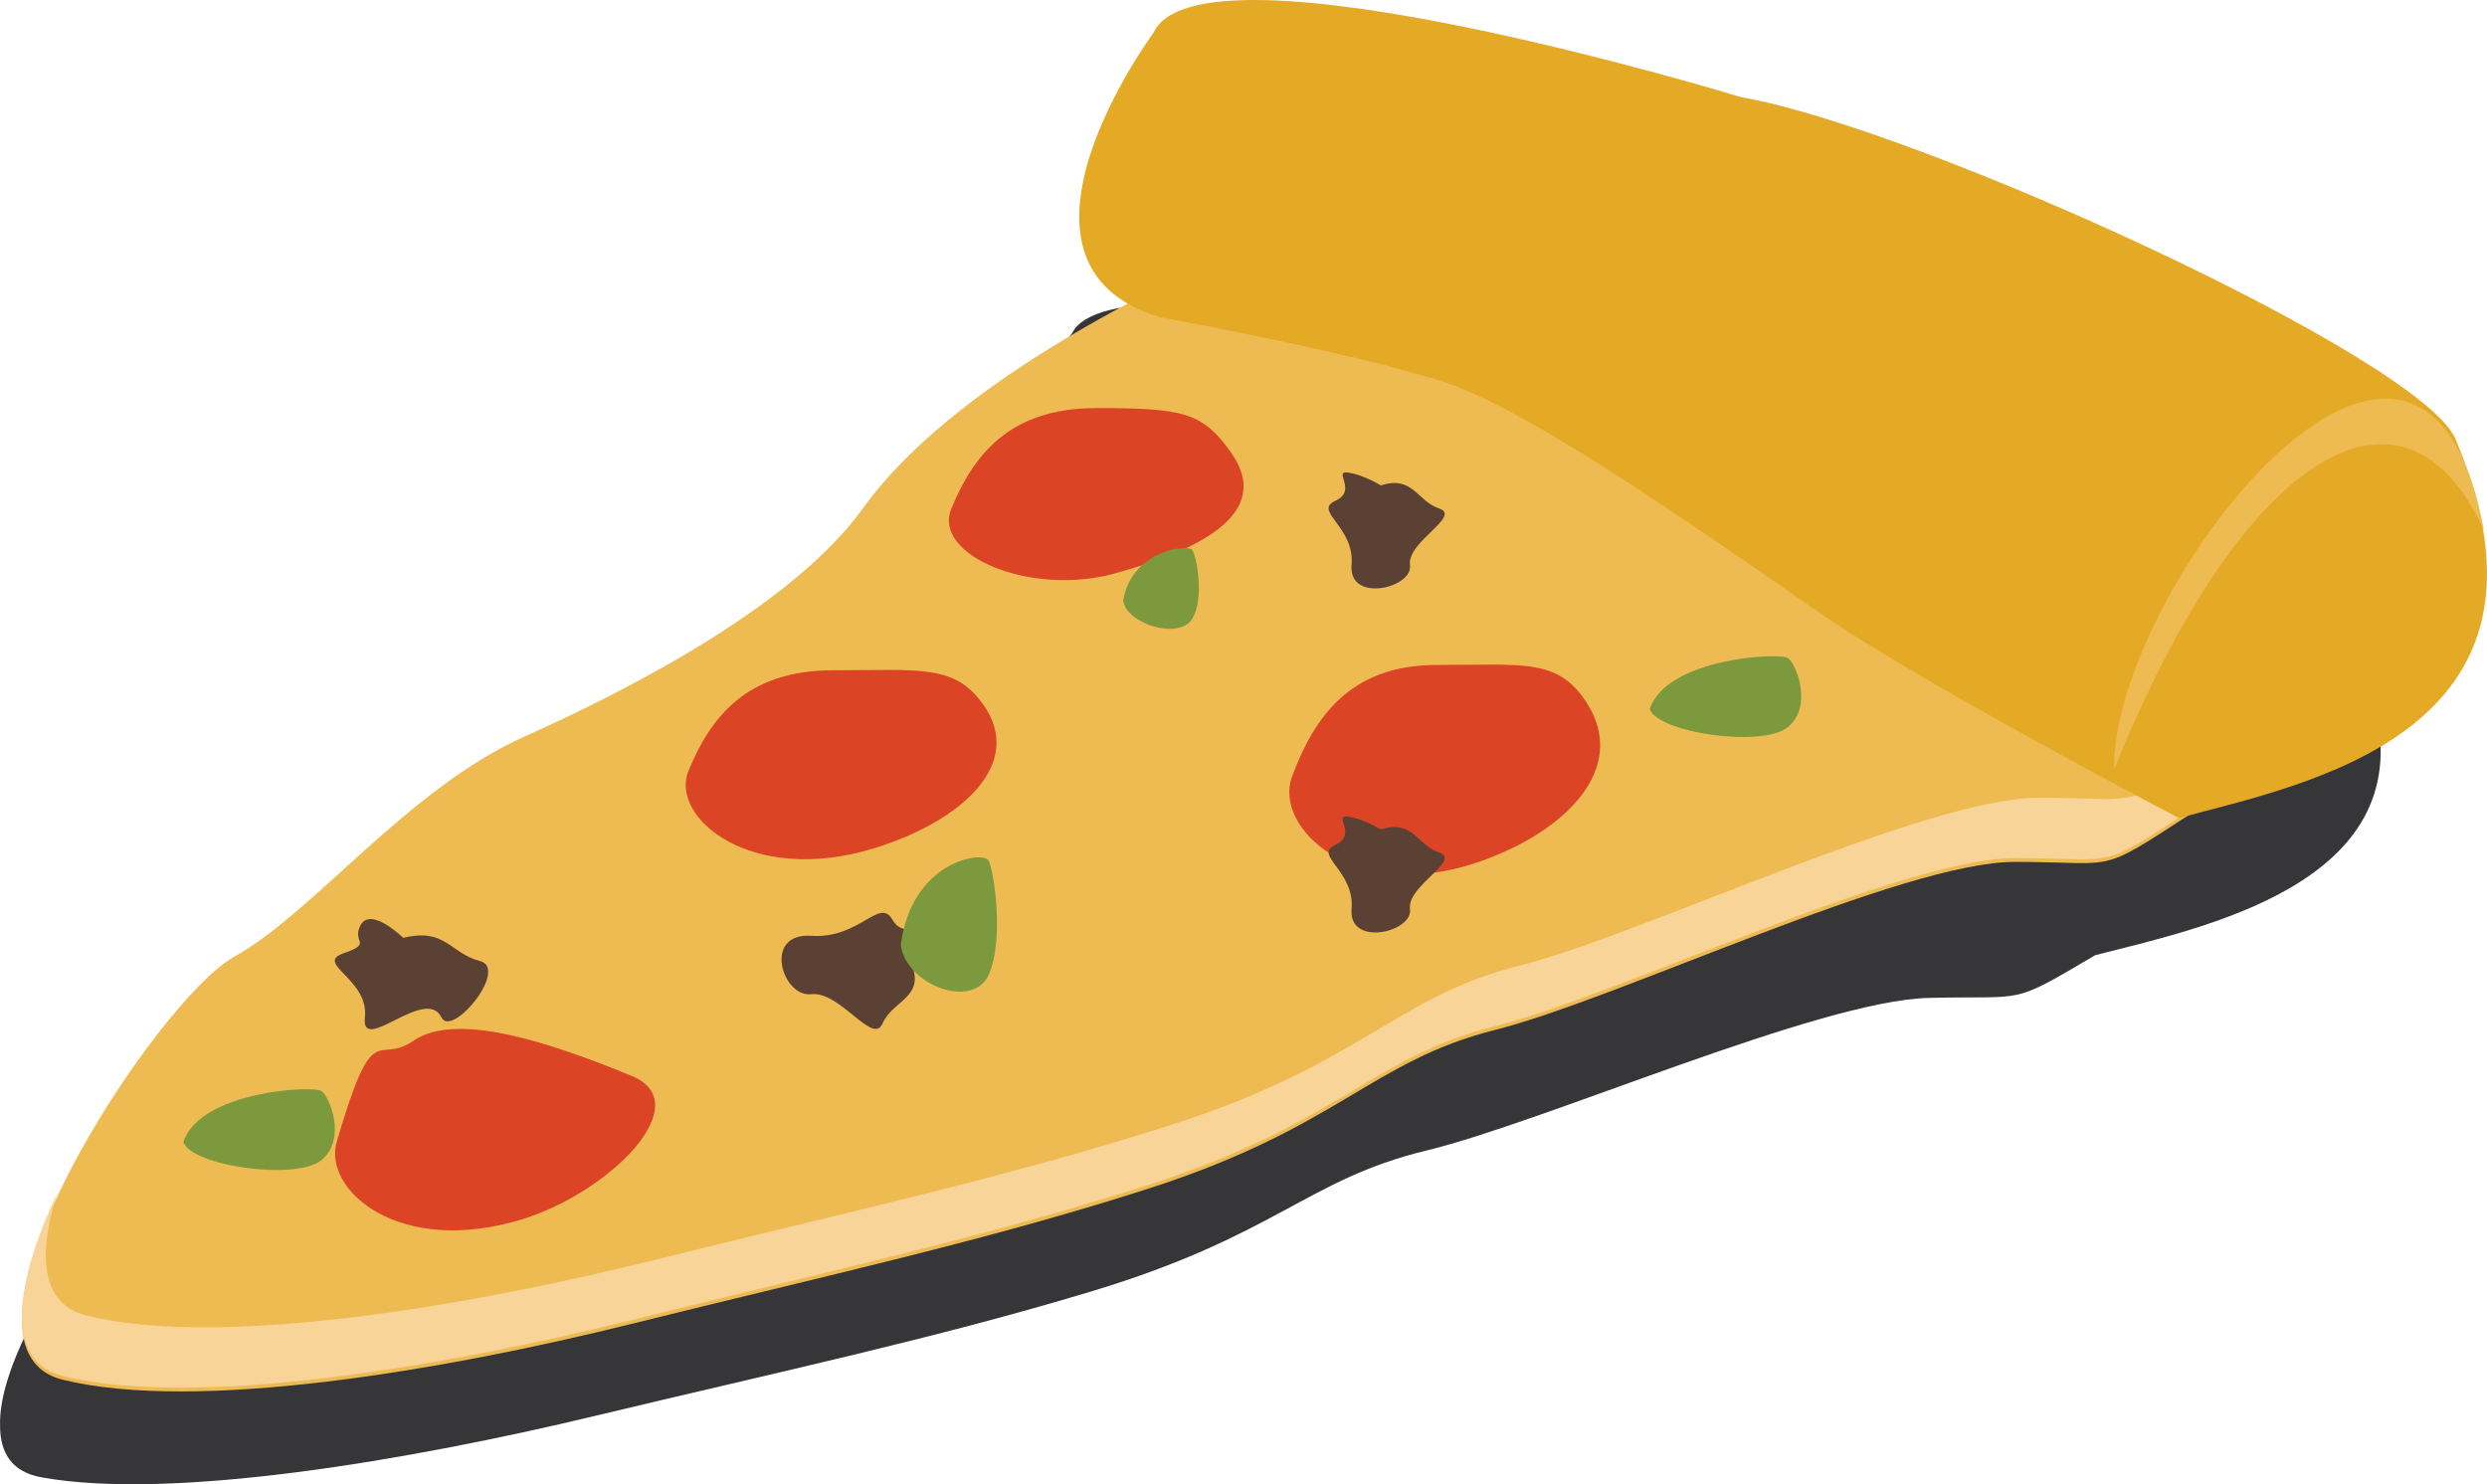 <?xml version="1.0" encoding="utf-8"?>
<!-- Generator: Adobe Illustrator 16.0.0, SVG Export Plug-In . SVG Version: 6.00 Build 0)  -->
<!DOCTYPE svg PUBLIC "-//W3C//DTD SVG 1.1//EN" "http://www.w3.org/Graphics/SVG/1.1/DTD/svg11.dtd">
<svg version="1.1" id="Layer_1" xmlns="http://www.w3.org/2000/svg" xmlns:xlink="http://www.w3.org/1999/xlink" x="0px" y="0px"
	 width="95.792px" height="57.179px" viewBox="0 0 95.792 57.179" enable-background="new 0 0 95.792 57.179" xml:space="preserve">
<g>
	<path fill="#363537" d="M91.552,27.396c-0.18-0.746-0.407-1.366-0.664-1.894c-0.142-0.325-0.298-0.656-0.48-1.001
		c-1.354-2.551-20.374-9.396-27.054-10.205c0,0-20.409-4.752-22.056-1.468c0,0-5.37,6.532-0.73,8.666
		c-4.474,2.181-7.904,4.489-9.766,6.817c-2.408,3.01-8.102,5.808-12.453,7.597c-4.348,1.79-7.77,5.845-10.689,7.316
		c-1.616,0.814-4.832,4.637-6.537,8.044c0.031-0.102,0.055-0.201,0.09-0.305c-0.762,1.479-1.245,2.892-1.21,3.961
		C0,55.963,0.455,56.704,1.588,56.91c5.004,0.911,14.183-0.651,21.313-2.361c7.134-1.712,13.084-2.973,19.154-4.806
		c7.1-2.144,8.283-4.307,12.88-5.419c4.597-1.114,15.12-5.776,19.35-5.881c3.84-0.096,3.084,0.319,6.416-1.646
		c4.109-1.053,12.383-2.735,10.797-9.492C91.516,27.337,91.535,27.364,91.552,27.396z"/>
	<path fill="#EEBB53" d="M47.79,9.561c-6.775,3.057-12.015,6.49-14.569,10.041c-2.557,3.553-8.484,6.744-13.003,8.764
		s-8.144,6.8-11.185,8.481C5.991,38.528-2.696,51.896,2.422,53.153s14.593-0.333,21.968-2.169
		c7.376-1.835,13.525-3.166,19.813-5.184c7.354-2.358,8.629-4.928,13.383-6.124c4.753-1.196,15.693-6.482,20.043-6.474
		c4.349,0.008,2.935,0.597,7.819-2.544s2.689-0.79,4.885-3.141"/>
	<path fill="#F9D498" d="M86.369,28.188c-4.885,3.141-3.471,2.552-7.819,2.544c-4.35-0.009-15.29,5.277-20.043,6.474
		c-4.754,1.196-6.029,3.766-13.383,6.124c-6.288,2.018-12.438,3.349-19.813,5.184c-7.375,1.836-16.85,3.427-21.968,2.169
		c-1.78-0.438-1.888-2.343-1.146-4.71c-1.568,3.359-2.113,6.46,0.224,7.034c5.118,1.258,14.593-0.333,21.968-2.169
		c7.376-1.835,13.525-3.166,19.813-5.184c7.354-2.358,8.629-4.928,13.383-6.124c4.753-1.196,15.693-6.482,20.043-6.474
		c4.349,0.008,2.935,0.597,7.819-2.544s2.689-0.79,4.885-3.141l-1.509-0.637C88.309,26.997,87.548,27.431,86.369,28.188z"/>
	<path fill="#E5AA25" d="M44.427,1.267C46.208-2.641,67.052,3.74,67.052,3.74c6.842,1.188,26.202,10.047,27.523,13.166
		c4.844,11.435-6.025,13.329-10.646,14.609c0,0-9.635-5.03-13.673-7.791c-3.556-2.432-11.055-7.831-14.587-8.989
		s-10.971-2.509-10.971-2.509C37.822,10.194,44.427,1.267,44.427,1.267z"/>
	<path fill="#EEBB53" d="M95.674,20.433c-3.005-6.646-9.242-3.188-14.247,9.212C81.327,22.747,93.294,7.412,95.674,20.433z"/>
	<path fill="#DB4526" d="M47.431,17.457c1.587,2.264-1.093,3.706-4.512,4.639c-3.249,0.887-7.014-0.714-6.276-2.5
		c0.838-2.029,2.206-3.875,5.574-3.875C45.586,15.721,46.321,15.875,47.431,17.457z"/>
	<path fill="#DB4526" d="M61.134,27.102c1.587,2.51-0.828,4.958-4.215,6.115c-4.75,1.624-7.889-1.324-7.152-3.305
		c0.839-2.249,2.207-4.296,5.575-4.296C58.711,25.616,60.024,25.349,61.134,27.102z"/>
	<path fill="#DB4526" d="M37.884,27.16c1.587,2.264-0.828,4.473-4.215,5.517c-4.75,1.465-7.889-1.195-7.151-2.981
		c0.838-2.029,2.206-3.875,5.574-3.875C35.461,25.82,36.774,25.578,37.884,27.16z"/>
	<path fill="#DB4526" d="M24.336,41.45c2.557,1.051-0.828,4.473-4.215,5.517c-4.75,1.465-7.694-1.127-7.151-2.981
		c1.449-4.948,1.529-2.906,2.949-3.889C17.544,38.973,21.044,40.097,24.336,41.45z"/>
	<path fill="#5B4134" d="M35.12,37.175c0.5,1.25-0.75,1.375-1.125,2.25s-1.625-1.25-2.75-1.125s-1.875-2.375,0-2.25
		s2.625-1.5,3.125-0.625s1.5-0.125,1.375,0.5S35.12,37.175,35.12,37.175z"/>
	<path fill="#5B4134" d="M53.184,18.7c1.25-0.396,1.375,0.593,2.251,0.89c0.874,0.297-1.251,1.285-1.126,2.175
		c0.125,0.891-2.375,1.483-2.25-0.001c0.126-1.481-1.5-2.075-0.625-2.471c0.876-0.396-0.124-1.187,0.5-1.087
		C52.559,18.305,53.184,18.7,53.184,18.7z"/>
	<path fill="#5B4134" d="M53.184,31.954c1.25-0.396,1.375,0.593,2.251,0.89c0.874,0.297-1.251,1.285-1.126,2.175
		c0.125,0.891-2.375,1.483-2.25-0.001c0.126-1.481-1.5-2.075-0.625-2.471c0.876-0.396-0.124-1.187,0.5-1.087
		C52.559,31.559,53.184,31.954,53.184,31.954z"/>
	<path fill="#7C993D" d="M34.696,36.412c0.205,1.533,2.767,2.491,3.381,1.15c0.614-1.342,0.205-4.026,0-4.411
		C37.872,32.768,35.105,33.151,34.696,36.412"/>
	<path fill="#7C993D" d="M63.544,27.315c0.323,0.923,4.357,1.5,5.324,0.692s0.323-2.423,0-2.654
		C68.546,25.122,64.188,25.354,63.544,27.315"/>
	<path fill="#7C993D" d="M43.26,23.147c0.161,0.923,2.178,1.5,2.662,0.692c0.482-0.808,0.161-2.423,0-2.654
		C45.76,20.954,43.582,21.186,43.26,23.147"/>
	<path fill="#7C993D" d="M7.062,43.996c0.323,0.923,4.357,1.5,5.324,0.692s0.323-2.423,0-2.654
		C12.063,41.803,7.706,42.034,7.062,43.996"/>
	<path fill="#5B4134" d="M15.53,36.129c1.638-0.396,1.802,0.593,2.95,0.89c1.146,0.297-1.078,2.987-1.476,2.175
		c-0.606-1.239-3.113,1.483-2.949-0.001c0.165-1.481-1.966-2.075-0.818-2.471s0.286-0.414,0.654-1.087
		C14.288,34.911,15.53,36.129,15.53,36.129z"/>
</g>
</svg>
